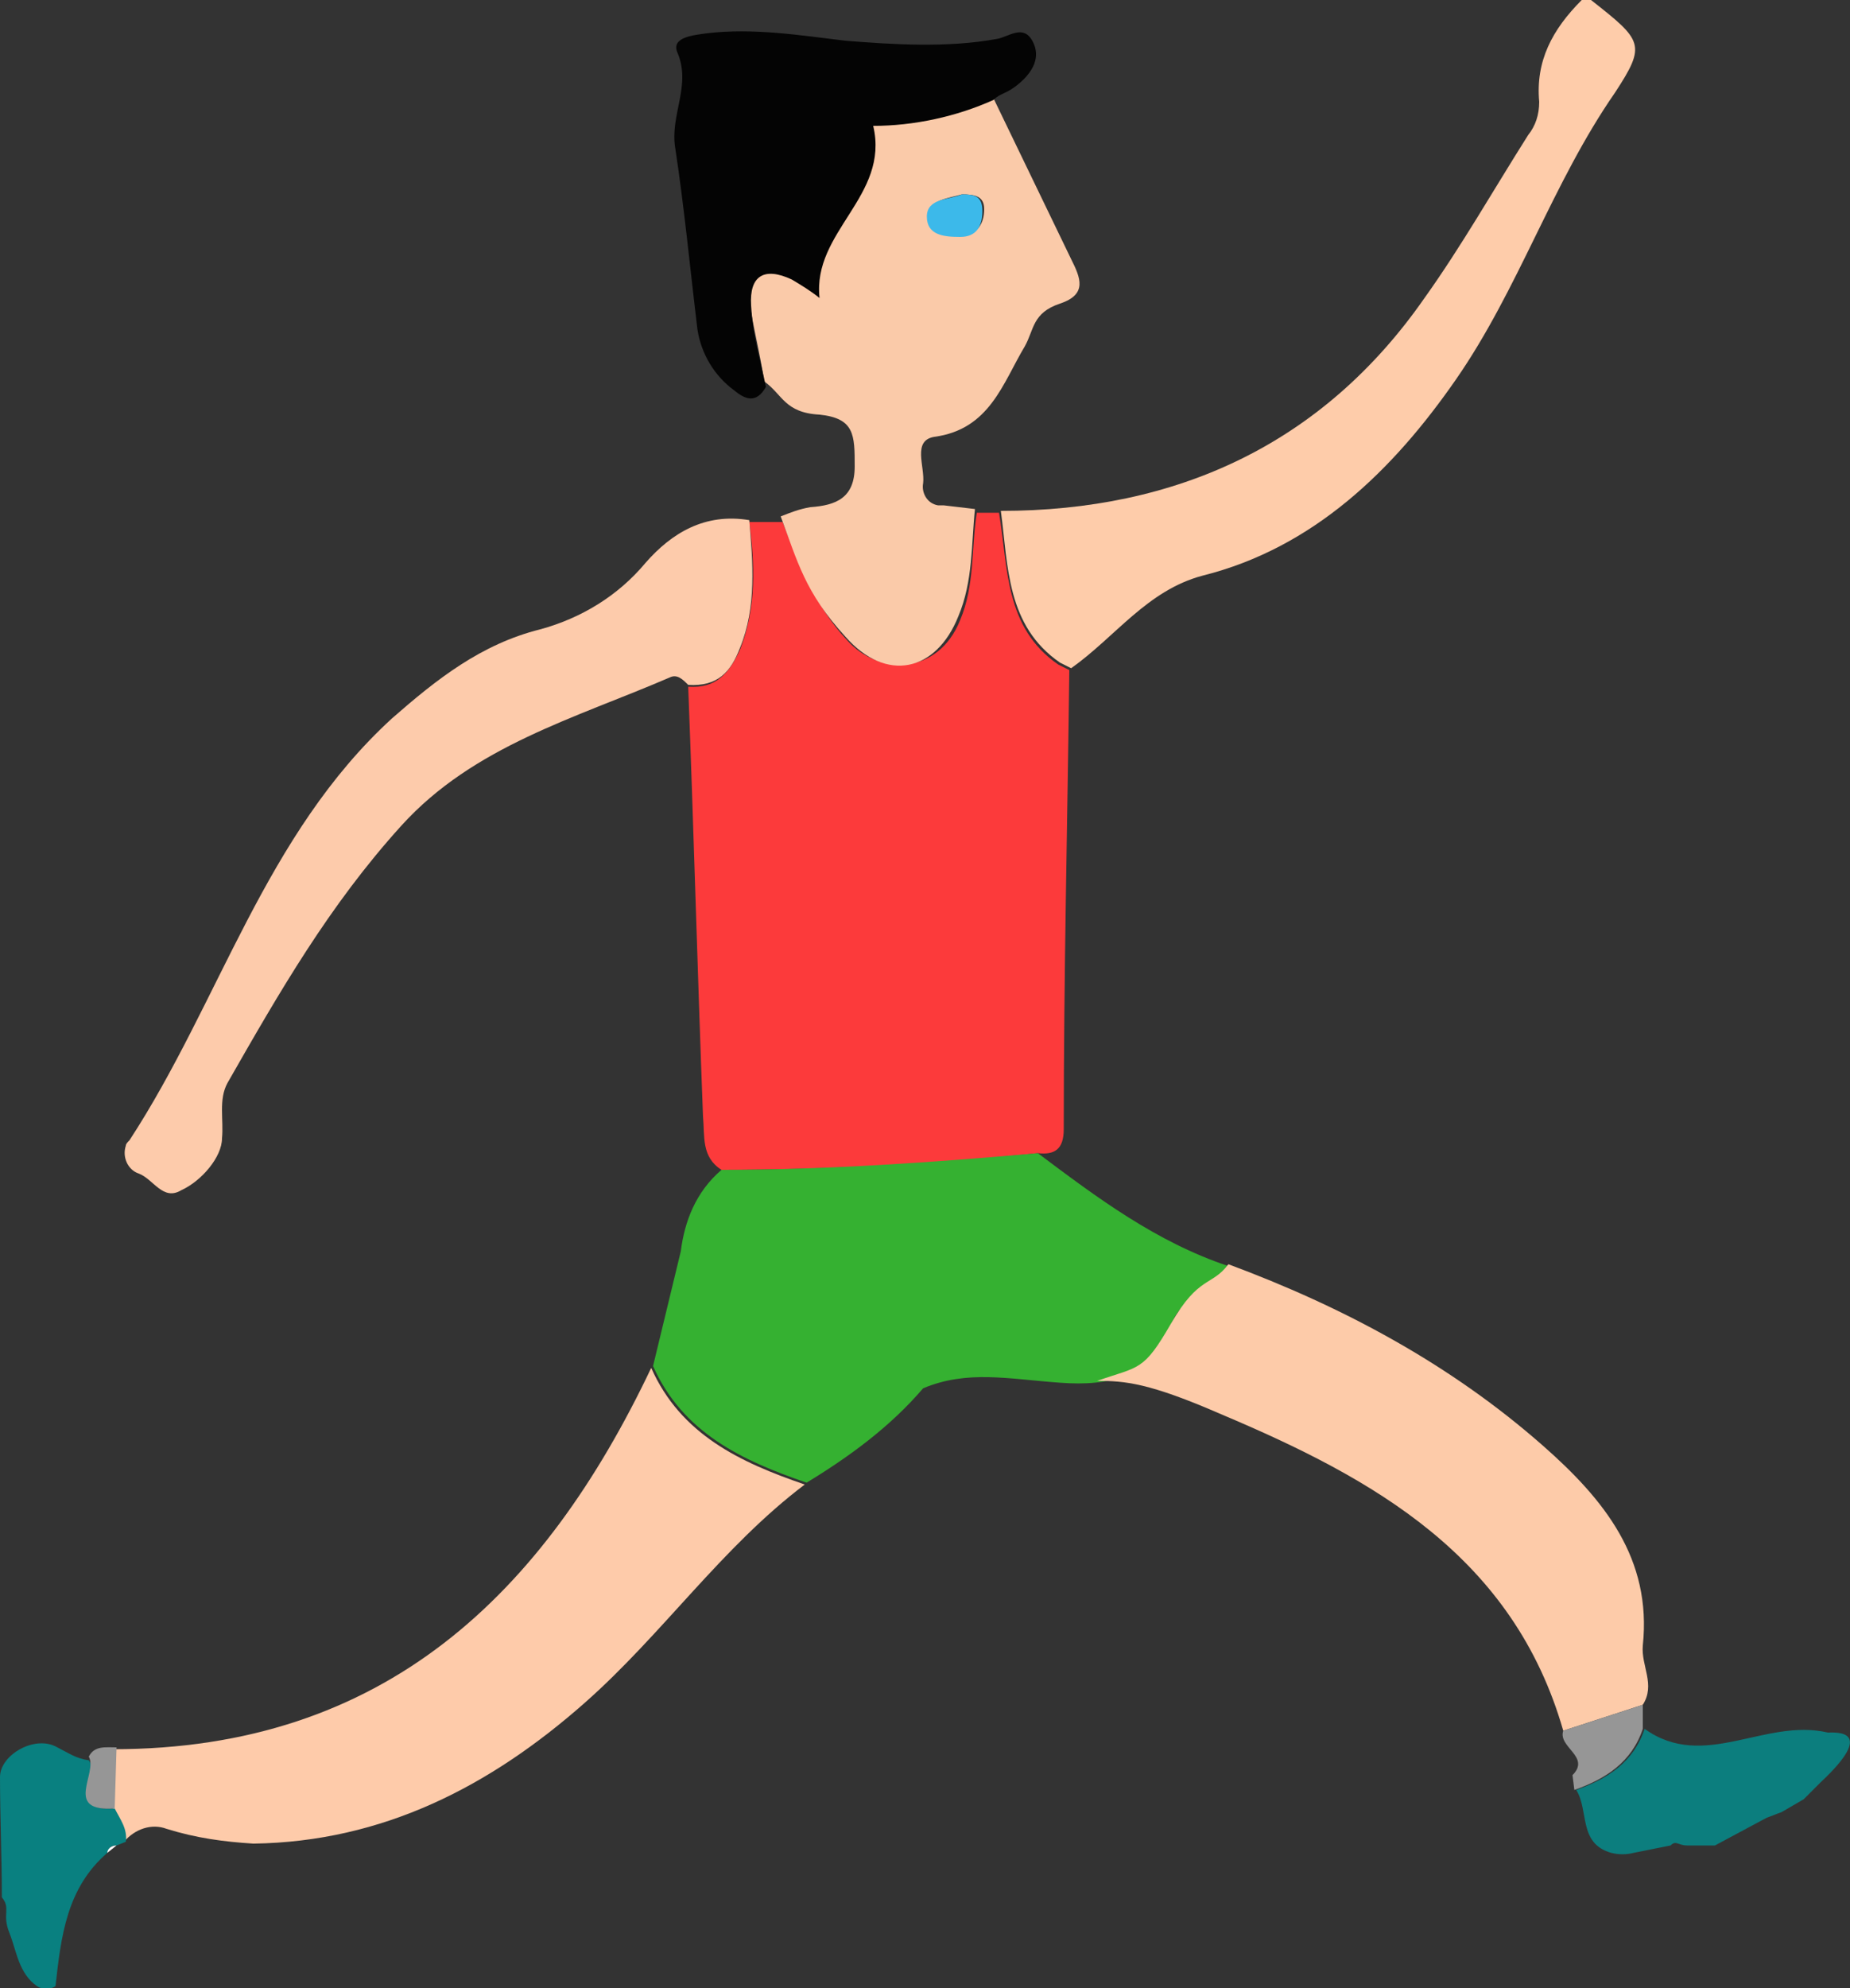 <?xml version="1.0" encoding="utf-8"?>
<!-- Generator: Adobe Illustrator 21.0.2, SVG Export Plug-In . SVG Version: 6.00 Build 0)  -->
<svg version="1.1" id="Layer_1" xmlns="http://www.w3.org/2000/svg" xmlns:xlink="http://www.w3.org/1999/xlink" x="0px" y="0px"
	 viewBox="0 0 100 107.4" style="enable-background:new 0 0 100 107.4;" xml:space="preserve">
<rect x="0" y="0" width="100" height="107.4" fill="#333333" stroke="none"/>
<style type="text/css">
	.st0{fill:#FECCAA;}
	.st1{fill:#FC3A3B;}
	.st2{fill:#35B131;}
	.st3{fill:#FACAA9;}
	.st4{fill:#FECBAA;}
	.st5{fill:#FDCBAB;}
	.st6{fill:#040404;}
	.st7{fill:#098080;}
	.st8{fill:#969696;}
	.st9{fill:#FDCBA9;}
	.st10{fill:#0C7E7E;}
	.st11{fill:#FEFEFD;}
	.st12{fill:#3CB9EA;}
</style>
<title>Artboard 1</title>
<g>
	<path class="st0" d="M86,0c2.8,2.2,3,2.4,1.3,5c-3.4,4.9-5.2,10.6-8.6,15.5C75.3,25.4,71,29.6,65,31.1c-3,0.8-4.7,3.3-7.1,5
		l-0.6-0.3c-2.9-2-2.8-5.2-3.2-8.2c9.5,0,17.4-3.6,22.9-11.5c2-2.8,3.7-5.8,5.6-8.8c0.4-0.5,0.6-1.1,0.6-1.8C83,3.3,83.9,1.6,85.5,0
		H86z"/>
	<path class="st1" d="M54,27.7c0.5,3,0.3,6.2,3.2,8.2l0.6,0.3c-0.1,8.3-0.3,16.5-0.3,24.8c0,1.1-0.5,1.4-1.4,1.3
		c-5.7,0.6-11.4,0.9-17.1,0.9c-1.1-0.7-0.9-1.8-1-2.9c-0.3-7.8-0.5-15.5-0.8-23.2c1.5,0.1,2.2-0.7,2.8-2c0.9-2.3,0.8-4.6,0.5-6.9
		h1.8c0.9,2.3,1.8,4.6,3.5,6.4c1.7,1.9,4.9,1.9,6.1-1.1c0.8-1.9,0.6-3.9,0.9-5.8L54,27.7z"/>
	<path class="st2" d="M39,63.2c5.7,0,11.4-0.4,17.1-0.9c3.2,2.4,6.4,4.8,10.3,6.1c-0.9,1.2-2.6,1.7-3.1,3.2c-1.1,2.8-3.3,3.3-6,3.1
		c-2.8-0.2-5-0.7-7.4,0.3c-1.8,2.1-4,3.7-6.3,5.1c-3.5-1.2-6.7-2.7-8.3-6.3l1.5-6.2C37,66,37.6,64.4,39,63.2z"/>
	<path class="st3" d="M52.7,27.5c-0.2,1.9-0.1,3.9-0.9,5.8c-1.2,3-3.9,3.6-6.1,1.1c-2.2-2.4-2.6-4.1-3.5-6.5c0.5-0.2,1-0.4,1.6-0.5
		c1.4-0.1,2.4-0.5,2.4-2.2c0-1.7,0-2.6-1.9-2.8c-1.9-0.1-2-1.1-3-1.8c-0.2-1.5-0.6-2.9-0.8-4.4s0.7-2.1,2.2-1.4c0.5,0.3,1,0.7,1.5,1
		c-0.4-3.6,3.8-5.5,2.9-9.3c2.2,0,4.5-0.5,6.5-1.4l4.3,8.9c0.5,1,0.9,1.9-0.6,2.4c-1.5,0.5-1.4,1.4-1.9,2.3c-1.2,2-1.9,4.5-4.9,4.9
		c-1.2,0.2-0.5,1.6-0.6,2.5c-0.1,0.5,0.2,1.1,0.8,1.2c0.1,0,0.2,0,0.3,0L52.7,27.5z M52,10.5c-0.7,0.2-1.8,0.3-1.8,1.1
		c0,0.9,0.9,1.1,1.8,1.1c0.8,0,1.2-0.6,1.2-1.4C53.2,10.6,52.7,10.5,52,10.5z"/>
	<path class="st4" d="M35.2,73.9c1.6,3.6,4.8,5.1,8.3,6.3C39,83.6,35.8,88.3,31.6,92c-5.1,4.5-10.9,7.5-17.9,7.6
		c-1.6-0.1-3.1-0.3-4.7-0.8c-0.8-0.3-1.7,0-2.3,0.7c0.1-0.7-0.2-1.2-0.6-1.8v-3.2C20.8,94.5,29.4,86.1,35.2,73.9z"/>
	<path class="st5" d="M40.5,28.1c0.2,2.3,0.4,4.7-0.5,6.9c-0.5,1.3-1.2,2.1-2.8,2c-0.3-0.3-0.6-0.6-1-0.4c-5.1,2.2-10.6,3.7-14.5,8
		s-6.6,9-9.4,13.9c-0.5,0.9-0.2,2-0.3,3c0,1-1.1,2.3-2.2,2.8c-1,0.6-1.5-0.6-2.3-0.9c-0.6-0.2-0.9-0.9-0.7-1.5
		c0-0.1,0.1-0.2,0.2-0.3c4.9-7.5,7.3-16.5,14.2-22.8c2.4-2.1,4.8-4,8-4.8c2.2-0.6,4.2-1.8,5.7-3.6C36.3,28.8,38.1,27.7,40.5,28.1z"
		/>
	<path class="st6" d="M53.7,5.4c-2,0.9-4.3,1.4-6.5,1.4c0.9,3.8-3.3,5.7-2.9,9.3c-0.5-0.4-1-0.7-1.5-1c-1.5-0.7-2.3-0.2-2.2,1.4
		c0.1,1.7,0.5,2.9,0.8,4.4c-0.5,0.9-1.1,0.7-1.7,0.2c-1.1-0.8-1.8-2-2-3.3c-0.4-3.3-0.7-6.5-1.2-9.8c-0.3-1.8,0.9-3.4,0.1-5.2
		c-0.3-0.8,0.9-0.9,1.6-1c2.5-0.3,5,0.1,7.5,0.4c2.5,0.2,5.5,0.4,8.2-0.1c0.6-0.1,1.4-0.8,1.9,0.1s0,1.7-0.7,2.3S54.1,5,53.7,5.4z"
		/>
	<path class="st7" d="M6.2,97.7c0.3,0.6,0.7,1.1,0.6,1.8l-0.5,0.2c-0.3,0-0.4,0.1-0.5,0.4c-2.2,1.9-2.5,4.5-2.8,7.2
		c-0.3,0.2-0.7,0.2-1,0c-1-0.7-1.1-1.9-1.5-2.9s0.1-1.3-0.4-1.9c0-2.2-0.1-4.4-0.1-6.5c0-1.2,1.9-2.3,3.1-1.6c0.6,0.3,1,0.6,1.7,0.7
		C5.4,95.8,3.5,97.9,6.2,97.7z"/>
	<path class="st8" d="M6.2,97.7c-2.8,0.2-0.9-1.9-1.4-2.8c0.3-0.6,0.9-0.5,1.5-0.5L6.2,97.7z"/>
	<path class="st9" d="M59.3,74.6c2.3-0.8,2.5-0.5,4-3.1s2.2-2,3.1-3.2c6.2,2.3,12,5.4,17,9.8c3.3,2.9,5.9,6.1,5.4,10.8
		c-0.1,1.1,0.7,2.1,0,3.2l-4.3,1.4C81.8,84.1,74.3,79.9,66,76.4C62.1,74.7,60.8,74.6,59.3,74.6z"/>
	<path class="st10" d="M91.8,99.7h-0.6c-0.5,0-0.6-0.3-0.9,0l-0.5,0.1l-0.5,0.1l-1,0.2c-0.4,0.1-0.8,0.1-1.2,0
		c-1.8-0.5-1.2-2.3-1.9-3.4c1.7-0.6,3.1-1.5,3.7-3.3c3.2,2.3,6.5-0.6,9.9,0.2c0.4,0,2.7-0.2-0.4,2.7l-0.9,0.9l-1.2,0.7
		c-0.3,0.1-0.5,0.2-0.8,0.3l-2.8,1.5h-0.6"/>
	<path class="st8" d="M88.8,93.4c-0.6,1.8-2,2.7-3.7,3.3L85,95.9l0,0c1-1-0.8-1.5-0.5-2.4l4.3-1.4V93.4z"/>
	<path class="st11" d="M85,95.9l-0.2-0.1L85,95.9z"/>
	<path class="st11" d="M5.8,100.1c0-0.2,0.2-0.4,0.5-0.4L5.8,100.1z"/>
	<path class="st12" d="M52,10.5c0.7,0,1.1,0.1,1.1,0.9s-0.3,1.4-1.2,1.4c-0.9,0-1.8-0.1-1.8-1.1S51.3,10.8,52,10.5z"/>
</g>
</svg>
